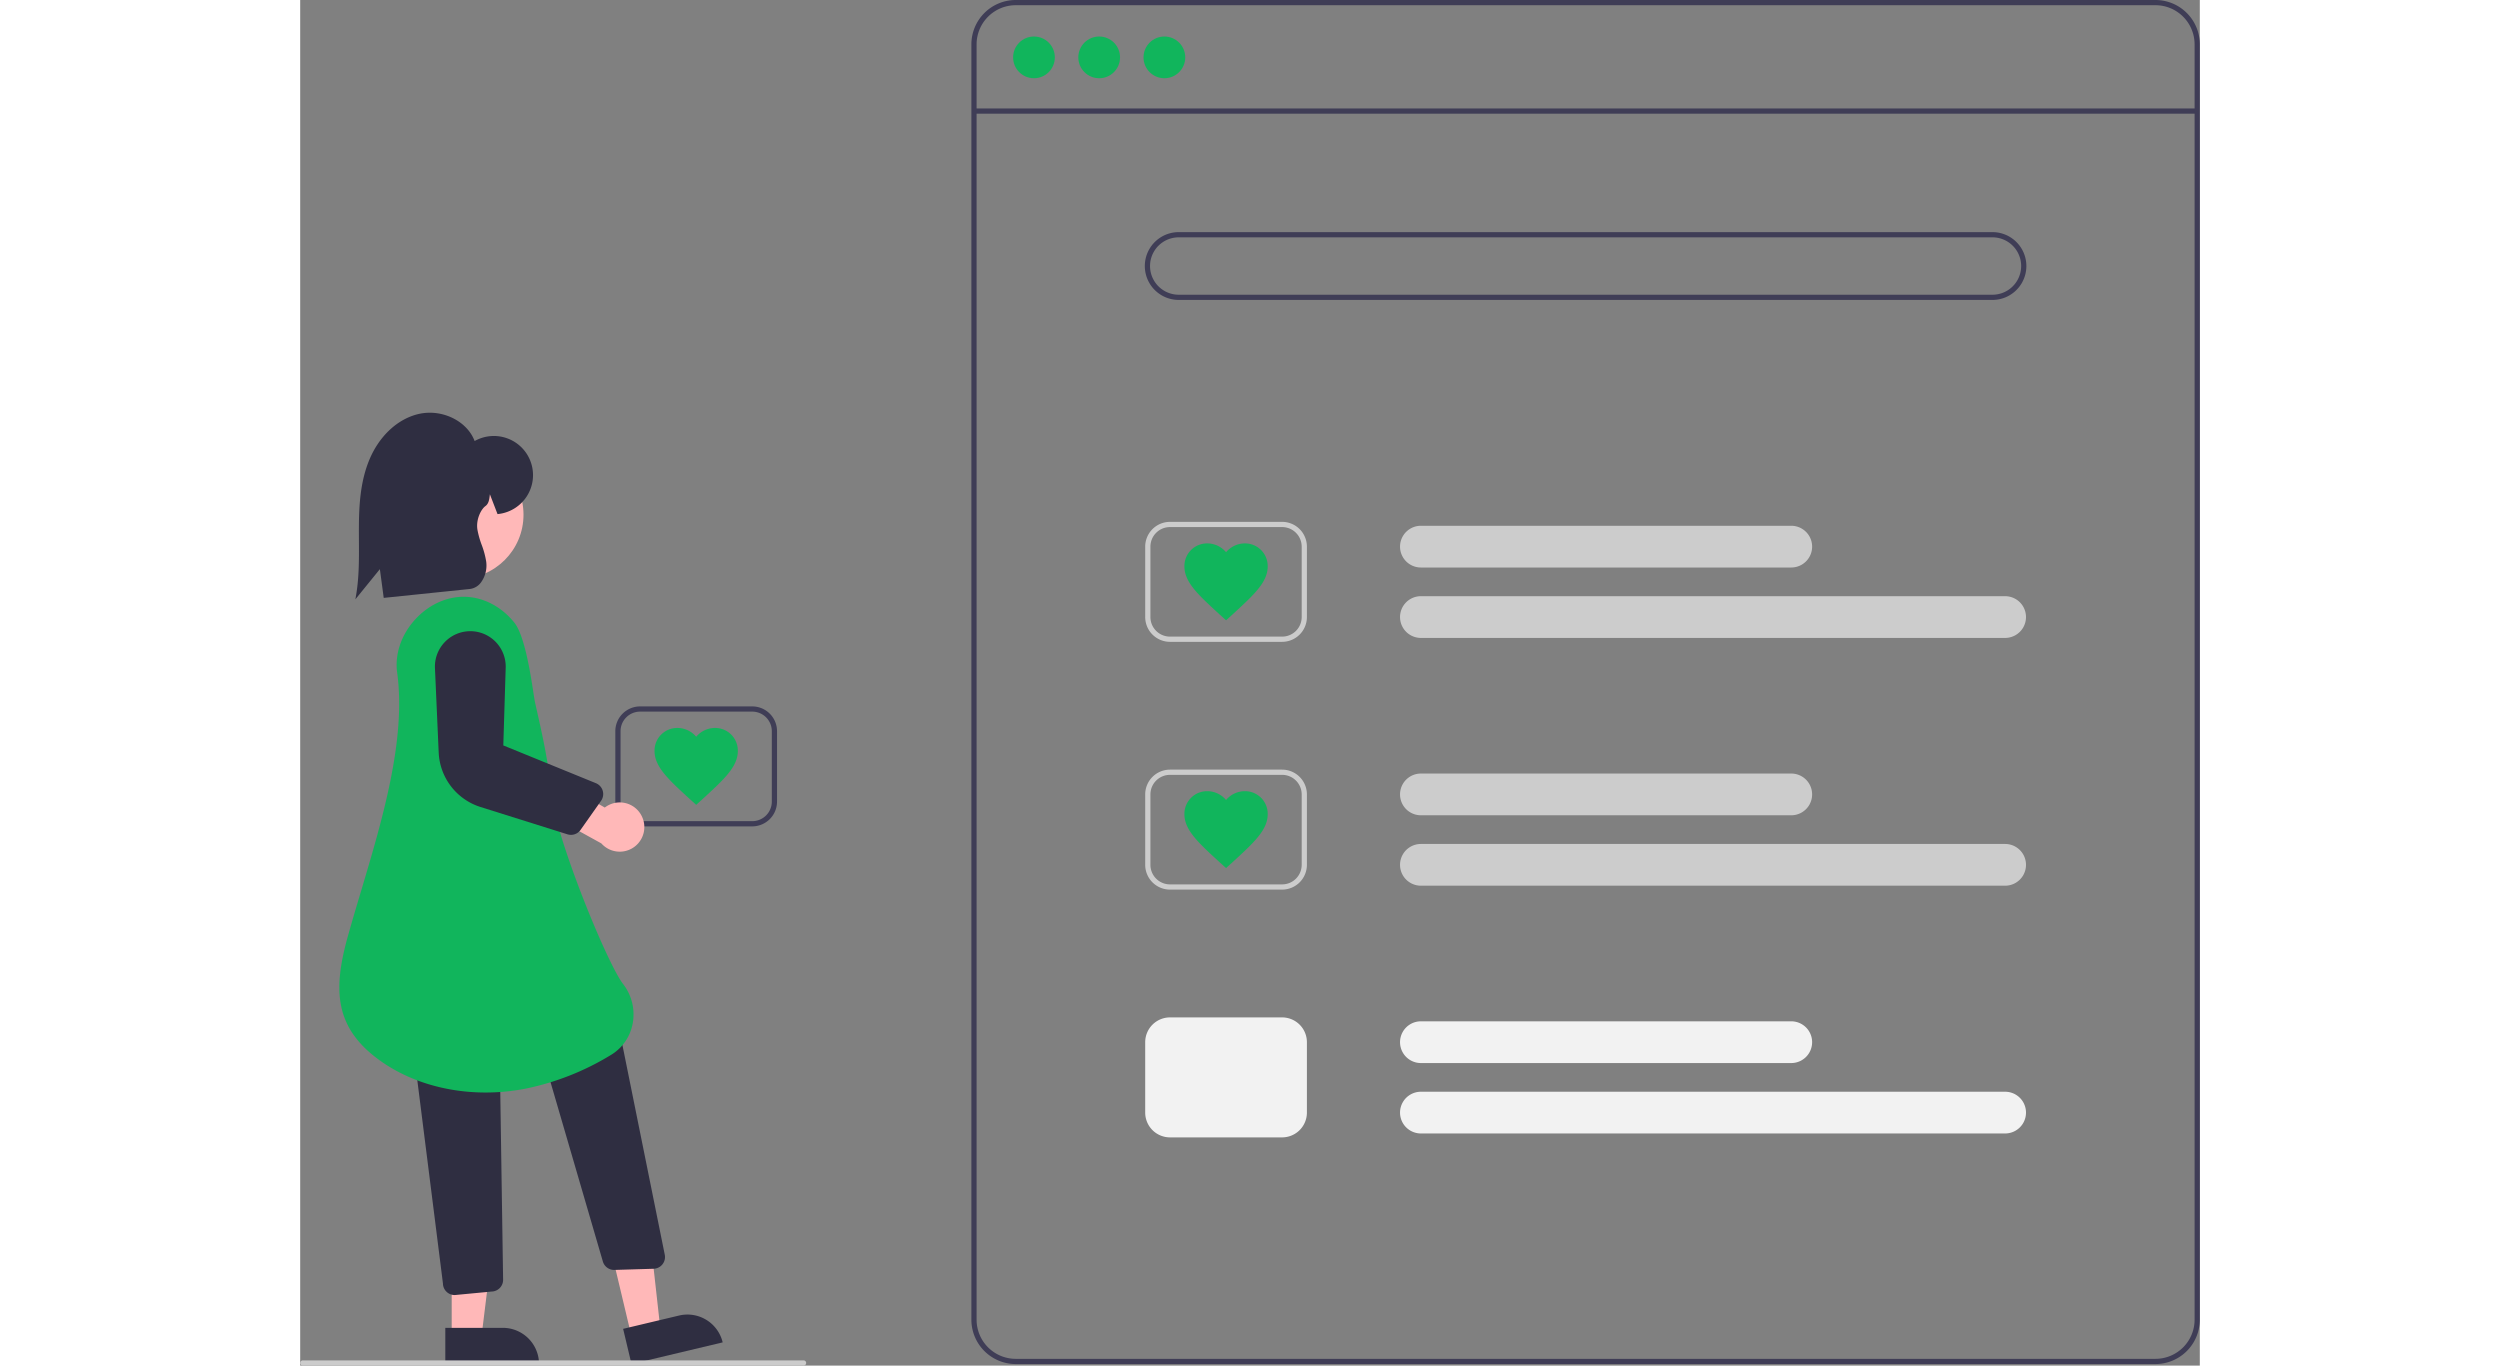 <svg id="a9f4e35f-fabb-46b1-abf3-f67cbf881ce0" data-name="Layer 1" xmlns="http://www.w3.org/2000/svg" width="868.98" height="474.67" viewBox="0 0 728.346 523.591"><rect x="0" y="0" width="728.346" height="523.591" fill="#808080" stroke="none"/><path d="M947.173,711.205h-437a17.019,17.019,0,0,1-17-17v-489a17.019,17.019,0,0,1,17-17h437a17.019,17.019,0,0,1,17,17v489A17.019,17.019,0,0,1,947.173,711.205Zm-437-521a15.017,15.017,0,0,0-15,15v489a15.017,15.017,0,0,0,15,15h437a15.017,15.017,0,0,0,15-15v-489a15.017,15.017,0,0,0-15-15Z" transform="translate(-235.827 -188.205)" fill="#3f3d56"/><rect x="258.346" y="41.59" width="469" height="2" fill="#3f3d56"/><circle cx="281.346" cy="22" r="8" fill="#11b55c"/><circle cx="306.346" cy="22" r="8" fill="#11b55c"/><circle cx="331.346" cy="22" r="8" fill="#11b55c"/><path d="M884.673,303.205h-312a13,13,0,0,1,0-26h312a13,13,0,0,1,0,26Zm-312-24a11,11,0,0,0,0,22h312a11,11,0,0,0,0-22Z" transform="translate(-235.827 -188.205)" fill="#3f3d56"/><path d="M807.528,405.795h-142a8,8,0,0,1,0-16h142a8,8,0,0,1,0,16Z" transform="translate(-235.827 -188.205)" fill="#ccc"/><path d="M889.528,432.795h-224a8,8,0,0,1,0-16h224a8,8,0,0,1,0,16Z" transform="translate(-235.827 -188.205)" fill="#ccc"/><path d="M612.319,434.295h-43a9.511,9.511,0,0,1-9.5-9.5v-27a9.511,9.511,0,0,1,9.5-9.5h43a9.511,9.511,0,0,1,9.5,9.5v27A9.511,9.511,0,0,1,612.319,434.295Zm-43-44a7.508,7.508,0,0,0-7.5,7.5v27a7.508,7.508,0,0,0,7.5,7.5h43a7.508,7.508,0,0,0,7.5-7.5v-27a7.508,7.508,0,0,0-7.5-7.5Z" transform="translate(-235.827 -188.205)" fill="#ccc"/><path d="M807.528,500.795h-142a8,8,0,0,1,0-16h142a8,8,0,0,1,0,16Z" transform="translate(-235.827 -188.205)" fill="#ccc"/><path d="M889.528,527.795h-224a8,8,0,1,1,0-16h224a8,8,0,0,1,0,16Z" transform="translate(-235.827 -188.205)" fill="#ccc"/><path d="M612.319,529.295h-43a9.511,9.511,0,0,1-9.5-9.5v-27a9.511,9.511,0,0,1,9.5-9.5h43a9.511,9.511,0,0,1,9.5,9.5v27A9.511,9.511,0,0,1,612.319,529.295Zm-43-44a7.508,7.508,0,0,0-7.5,7.5v27a7.508,7.508,0,0,0,7.5,7.5h43a7.508,7.508,0,0,0,7.5-7.5v-27a7.508,7.508,0,0,0-7.5-7.5Z" transform="translate(-235.827 -188.205)" fill="#ccc"/><path d="M807.528,595.795h-142a8,8,0,0,1,0-16h142a8,8,0,0,1,0,16Z" transform="translate(-235.827 -188.205)" fill="#f2f2f2"/><path d="M889.528,622.795h-224a8,8,0,0,1,0-16h224a8,8,0,0,1,0,16Z" transform="translate(-235.827 -188.205)" fill="#f2f2f2"/><path d="M612.319,624.295h-43a9.511,9.511,0,0,1-9.5-9.5v-27a9.511,9.511,0,0,1,9.5-9.5h43a9.511,9.511,0,0,1,9.5,9.5v27A9.511,9.511,0,0,1,612.319,624.295Z" transform="translate(-235.827 -188.205)" fill="#f2f2f2"/><path d="M590.819,426.034l-2.315-2.089c-8.223-7.549-13.651-12.449-13.651-18.553a8.683,8.683,0,0,1,8.782-8.835,9.445,9.445,0,0,1,7.185,3.373,9.445,9.445,0,0,1,7.185-3.373,8.683,8.683,0,0,1,8.782,8.835c0,6.104-5.429,11.004-13.651,18.553Z" transform="translate(-235.827 -188.205)" fill="#11b55c"/><path d="M590.819,521.034l-2.315-2.089c-8.223-7.549-13.651-12.449-13.651-18.553a8.683,8.683,0,0,1,8.782-8.835,9.445,9.445,0,0,1,7.185,3.373,9.445,9.445,0,0,1,7.185-3.373,8.683,8.683,0,0,1,8.782,8.835c0,6.104-5.429,11.004-13.651,18.553Z" transform="translate(-235.827 -188.205)" fill="#11b55c"/><path d="M409.157,505.052h-43a9.511,9.511,0,0,1-9.5-9.5v-27a9.511,9.511,0,0,1,9.5-9.5h43a9.511,9.511,0,0,1,9.5,9.5v27A9.511,9.511,0,0,1,409.157,505.052Zm-43-44a7.508,7.508,0,0,0-7.5,7.5v27a7.508,7.508,0,0,0,7.5,7.5h43a7.508,7.508,0,0,0,7.5-7.5v-27a7.508,7.508,0,0,0-7.5-7.5Z" transform="translate(-235.827 -188.205)" fill="#3f3d56"/><path d="M387.657,496.791l-2.315-2.089c-8.223-7.549-13.651-12.449-13.651-18.553a8.683,8.683,0,0,1,8.782-8.835,9.445,9.445,0,0,1,7.185,3.373,9.445,9.445,0,0,1,7.185-3.373,8.683,8.683,0,0,1,8.782,8.835c0,6.104-5.429,11.004-13.651,18.553Z" transform="translate(-235.827 -188.205)" fill="#11b55c"/><polygon points="126.965 512.106 138.087 509.46 133.175 465.302 116.76 469.207 126.965 512.106" fill="#ffb8b8"/><path d="M360.771,693.354h35.93a0,0,0,0,1,0,0v13.882a0,0,0,0,1,0,0H374.653a13.882,13.882,0,0,1-13.882-13.882v0A0,0,0,0,1,360.771,693.354Z" transform="translate(673.424 1105.729) rotate(166.619)" fill="#2f2e41"/><path d="M351.875,671.877l-24.155-82.786,30.185-7.487,17.708,87.676a4.5,4.5,0,0,1-4.277,5.389l-15.007.446c-.045.001-.09.002-.135.002A4.501,4.501,0,0,1,351.875,671.877Z" transform="translate(-235.827 -188.205)" fill="#2f2e41"/><polygon points="58.09 512.384 69.522 512.383 74.959 468.287 58.086 468.289 58.09 512.384" fill="#ffb8b8"/><path d="M291.467,697.321h35.93a0,0,0,0,1,0,0V711.203a0,0,0,0,1,0,0H305.349a13.882,13.882,0,0,1-13.882-13.882v0A0,0,0,0,1,291.467,697.321Z" transform="translate(383.101 1220.292) rotate(179.995)" fill="#2f2e41"/><path d="M291.909,683.456a4.415,4.415,0,0,1-1.344-3.129l-10.416-82.585a4.506,4.506,0,0,1,4.467-4.522l23.248-.168h.033a4.512,4.512,0,0,1,4.499,4.431l1.236,81.355a4.497,4.497,0,0,1-4.396,4.566l-14.113,1.341c-.022 0-.043 0-.065 0A4.468,4.468,0,0,1,291.909,683.456Z" transform="translate(-235.827 -188.205)" fill="#2f2e41"/><circle cx="61.065" cy="197.348" r="24.561" fill="#ffb8b8"/><path d="M264.534,593.427C248.554,580.941,248.723,566.374,254.176,546.917c1.536-5.481,3.194-11.036,4.949-16.917,8.155-27.325,17.398-58.296,13.889-83.868l.495-.068-.495.068c-.961-7.004,1.489-14.371,6.721-20.212,5.233-5.842,12.276-9.079,19.355-8.896,7.067.188,13.94,3.801,18.854,9.913,4.891,6.082,7.225,27.466,7.917,30.531,3.177,14.067,5.094,22.558,6.469,36.103,1.626,16.013,21.103,63.891,27.309,71.92a19,19,0,0,1,3.677,15.133,17.805,17.805,0,0,1-8.455,12.135,101.648,101.648,0,0,1-32.706,12.871,80.174,80.174,0,0,1-15.227,1.465C291.071,607.094,275.919,602.323,264.534,593.427Z" transform="translate(-235.827 -188.205)" fill="#11b55c"/><path d="M366.672,500.894a9.377,9.377,0,0,0-14.048-3.063l-18.611-10.62-9.212,9.736,26.493,14.628a9.428,9.428,0,0,0,15.379-10.682Z" transform="translate(-235.827 -188.205)" fill="#ffb8b8"/><path d="M338.3,508.093l-33.357-10.479a22.961,22.961,0,0,1-16.009-20.828l-1.435-32.411a13.571,13.571,0,1,1,27.123-.183l-.917,29.82,35.502,14.479a4.5,4.5,0,0,1,1.978,6.76l-7.857,11.143a4.488,4.488,0,0,1-5.027,1.7Z" transform="translate(-235.827 -188.205)" fill="#2f2e41"/><path d="M257.309,416.116c1.122-6.731,1.081-13.708,1.041-20.455-.011-1.832-.022-3.663-.01-5.49.052-8.494.579-17.496,4.052-25.784,3.779-9.02,10.778-15.533,18.721-17.422,8.956-2.133,18.673,2.582,21.599,10.345a15.007,15.007,0,1,1,9.149,27.969l-.375.033-2.927-7.605c-.017.133-.032.268-.049.404-.186,1.577-.379,3.208-1.681,4.149h0c-1.625,1.176-3.65,5.045-3.058,8.966a33.802,33.802,0,0,0,1.642,5.881,32.277,32.277,0,0,1,1.742,6.479,11.065,11.065,0,0,1-2.072,8.014,6.186,6.186,0,0,1-4.239,2.432l-32.988,3.411-1.475-11.019-9.383,11.557Z" transform="translate(-235.827 -188.205)" fill="#2f2e41"/><path d="M428.827,711.795h-192a1,1,0,0,1,0-2h192a1,1,0,0,1,0,2Z" transform="translate(-235.827 -188.205)" fill="#ccc"/></svg>